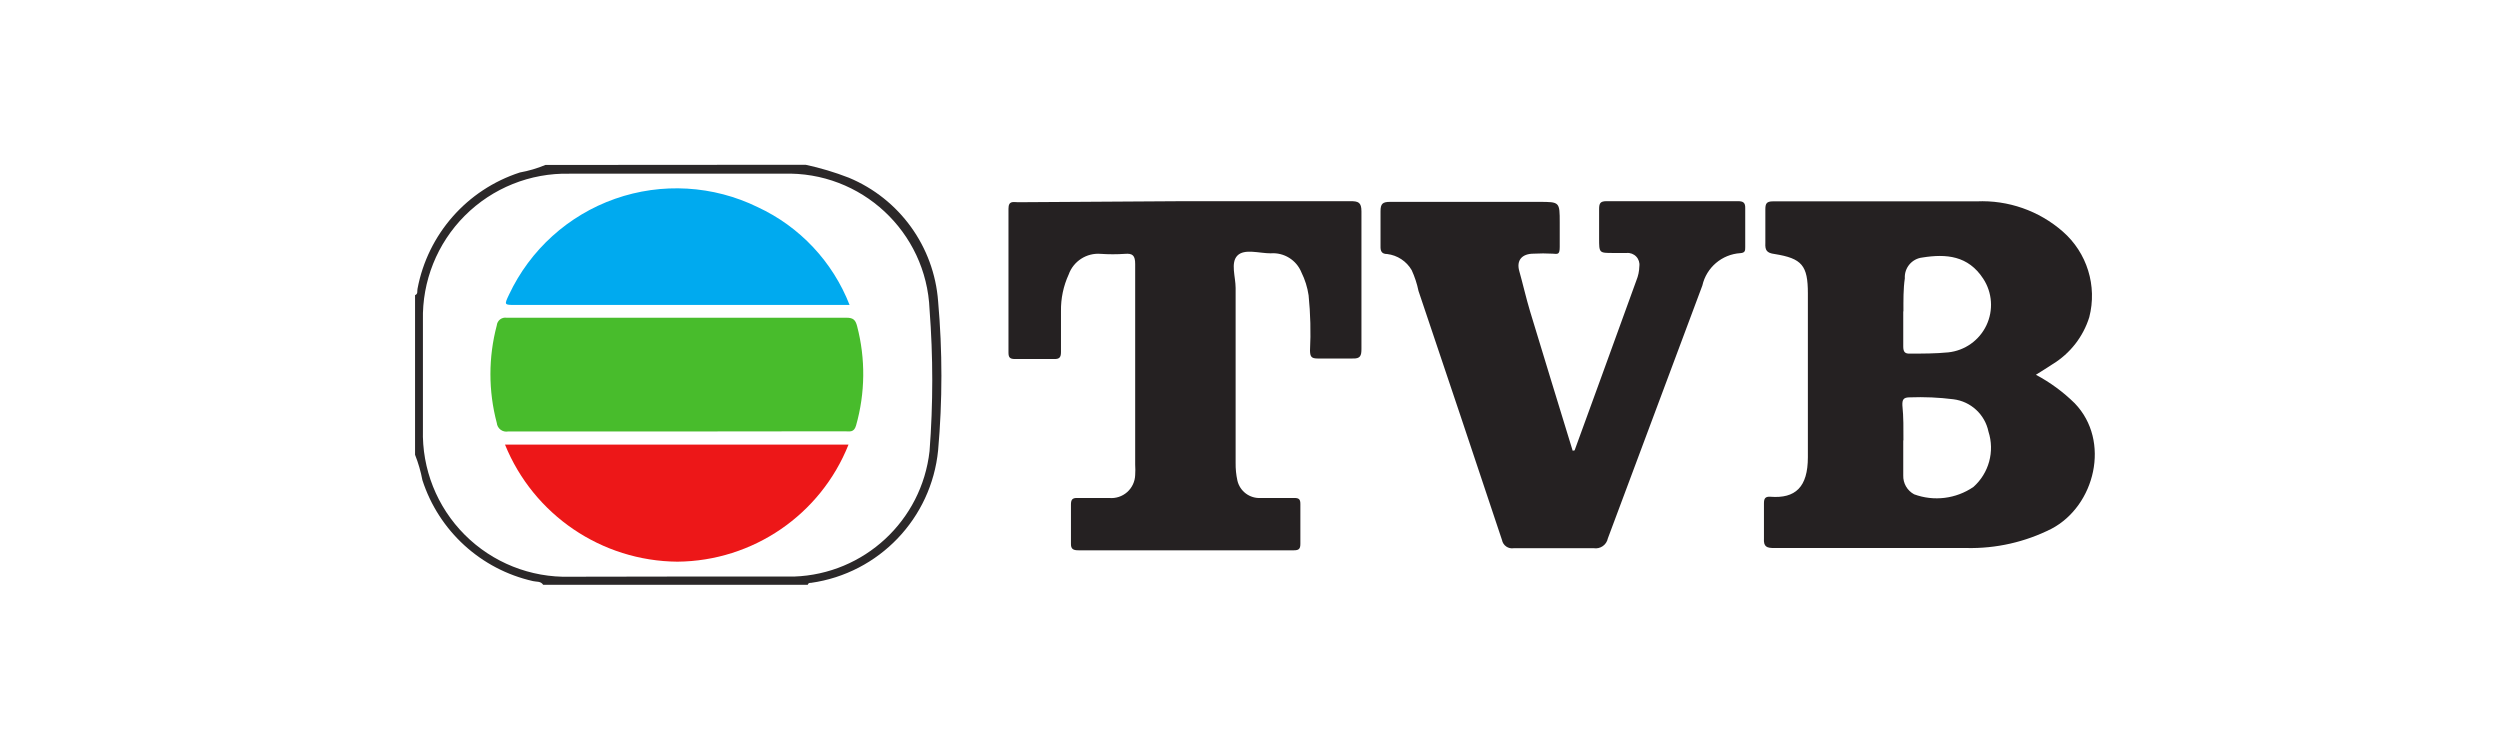 <?xml version="1.0" encoding="UTF-8"?>
<svg width="200px" height="60px" viewBox="0 0 200 60" version="1.1" xmlns="http://www.w3.org/2000/svg" xmlns:xlink="http://www.w3.org/1999/xlink">
    <!-- Generator: Sketch 50.2 (55047) - http://www.bohemiancoding.com/sketch -->
    <title>14-TVB</title>
    <desc>Created with Sketch.</desc>
    <defs></defs>
    <g id="PRODUCTS" stroke="none" stroke-width="1" fill="none" fill-rule="evenodd">
        <g id="About-us" transform="translate(-1150, -3064)">
            <g id="14-TVB" transform="translate(1150, 3064)">
                <rect id="Rectangle-24-Copy-11" fill="#FFFFFF" x="0" y="0" width="200" height="60"></rect>
                <g id="TVB" transform="translate(33, 13)">
                    <path d="M31.452,0.182 C32.631,0.434 33.787,0.781 34.91,1.218 C38.966,2.907 41.727,6.734 42.05,11.116 C42.4,15.075 42.4,19.057 42.05,23.016 C41.516,28.475 37.317,32.859 31.886,33.628 C31.774,33.628 31.662,33.628 31.62,33.782 L10.452,33.782 C10.256,33.474 9.906,33.558 9.64,33.488 C5.471,32.548 2.107,29.477 0.792,25.41 C0.661,24.716 0.464,24.036 0.204,23.38 L0.204,10.612 C0.456,10.514 0.358,10.29 0.4,10.108 C1.219,5.739 4.361,2.168 8.59,0.798 C9.291,0.671 9.976,0.47 10.634,0.196 L31.452,0.182 Z M21.12,33.124 C24.256,33.124 27.392,33.124 30.528,33.124 C36.13,32.929 40.742,28.657 41.364,23.086 C41.653,19.316 41.653,15.53 41.364,11.76 C41.114,5.542 35.894,0.691 29.674,0.896 C23.962,0.896 18.255,0.896 12.552,0.896 C9.421,0.826 6.398,2.04 4.184,4.256 C1.971,6.472 0.761,9.497 0.834,12.628 C0.834,15.54 0.834,18.452 0.834,21.364 C0.744,24.511 1.954,27.556 4.179,29.783 C6.403,32.011 9.447,33.224 12.594,33.138 L21.12,33.124 Z" id="Shape" fill="#2B2829"></path>
                    <path d="M129.872,16.982 C131.013,17.589 132.06,18.357 132.98,19.264 C135.878,22.274 134.604,27.468 131.118,29.302 C129.016,30.365 126.683,30.894 124.328,30.842 C119.176,30.842 114.024,30.842 108.928,30.842 C108.34,30.842 108.074,30.744 108.116,30.072 C108.116,29.12 108.116,28.168 108.116,27.272 C108.116,26.88 108.214,26.712 108.634,26.74 C110.622,26.894 111.63,25.984 111.63,23.576 C111.63,19.208 111.63,14.84 111.63,10.472 C111.63,8.232 111.154,7.672 108.97,7.322 C108.326,7.238 108.2,7.014 108.228,6.44 C108.228,5.544 108.228,4.648 108.228,3.752 C108.228,3.304 108.312,3.108 108.83,3.108 C114.262,3.108 119.694,3.108 125.126,3.108 C127.646,2.994 130.114,3.857 132.014,5.516 C133.965,7.215 134.789,9.871 134.142,12.376 C133.653,13.94 132.614,15.273 131.216,16.128 C130.782,16.422 130.376,16.66 129.872,16.982 Z M119.26,22.232 C119.26,23.184 119.26,24.136 119.26,25.032 C119.238,25.66 119.575,26.246 120.128,26.544 C121.712,27.129 123.481,26.91 124.874,25.956 C126.116,24.85 126.588,23.115 126.078,21.532 C125.795,20.158 124.67,19.117 123.278,18.942 C122.117,18.796 120.947,18.744 119.778,18.788 C119.274,18.788 119.176,18.97 119.19,19.418 C119.288,20.384 119.274,21.308 119.274,22.232 L119.26,22.232 Z M119.26,11.914 C119.26,12.838 119.26,13.762 119.26,14.714 C119.26,15.148 119.386,15.316 119.834,15.288 C120.842,15.288 121.85,15.288 122.858,15.19 C124.183,15.051 125.34,14.232 125.912,13.029 C126.484,11.825 126.388,10.411 125.658,9.296 C124.454,7.448 122.704,7.294 120.786,7.602 C119.951,7.697 119.336,8.429 119.386,9.268 C119.26,10.122 119.274,11.018 119.274,11.914 L119.26,11.914 Z" id="Shape" fill="#252122"></path>
                    <path d="M61.776,3.094 C66.2,3.094 70.624,3.094 75.048,3.094 C75.664,3.094 75.916,3.192 75.916,3.906 C75.916,7.574 75.916,11.242 75.916,14.91 C75.916,15.456 75.832,15.708 75.202,15.68 C74.25,15.68 73.298,15.68 72.402,15.68 C71.912,15.68 71.814,15.526 71.8,15.064 C71.875,13.584 71.837,12.1 71.688,10.626 C71.595,9.988 71.401,9.369 71.114,8.792 C70.714,7.8 69.716,7.182 68.65,7.266 C67.74,7.266 66.55,6.874 65.99,7.448 C65.43,8.022 65.85,9.156 65.85,10.038 C65.85,14.705 65.85,19.371 65.85,24.038 C65.843,24.508 65.89,24.978 65.99,25.438 C66.187,26.302 66.982,26.895 67.866,26.838 C68.762,26.838 69.658,26.838 70.554,26.838 C70.918,26.838 71.03,26.95 71.03,27.314 C71.03,28.378 71.03,29.442 71.03,30.506 C71.03,30.912 70.904,31.024 70.512,31.024 L53.278,31.024 C52.858,31.024 52.662,30.926 52.676,30.478 C52.676,29.442 52.676,28.406 52.676,27.37 C52.676,26.964 52.788,26.824 53.208,26.838 C54.048,26.838 54.888,26.838 55.728,26.838 C56.252,26.889 56.773,26.72 57.168,26.373 C57.563,26.025 57.797,25.53 57.814,25.004 C57.832,24.724 57.832,24.444 57.814,24.164 C57.814,18.816 57.814,13.468 57.814,8.12 C57.814,7.448 57.618,7.252 56.988,7.308 C56.345,7.352 55.699,7.352 55.056,7.308 C53.927,7.216 52.876,7.893 52.494,8.96 C52.073,9.877 51.863,10.877 51.878,11.886 C51.878,12.978 51.878,14.07 51.878,15.162 C51.878,15.61 51.738,15.736 51.304,15.722 C50.268,15.722 49.232,15.722 48.196,15.722 C47.79,15.722 47.678,15.596 47.678,15.204 C47.678,11.368 47.678,7.532 47.678,3.696 C47.678,3.024 48.084,3.178 48.448,3.178 L61.776,3.094 Z" id="Shape" fill="#252122"></path>
                    <path d="M92.968,23.03 L95.11,17.15 L97.91,9.436 C98.058,9.076 98.139,8.691 98.148,8.302 C98.187,8.02 98.096,7.735 97.9,7.528 C97.704,7.321 97.424,7.214 97.14,7.238 L96.048,7.238 C94.928,7.238 94.928,7.238 94.928,6.076 C94.928,5.292 94.928,4.508 94.928,3.724 C94.928,3.262 95.026,3.094 95.53,3.094 C99.03,3.094 102.53,3.094 106.03,3.094 C106.45,3.094 106.632,3.206 106.618,3.654 C106.618,4.69 106.618,5.726 106.618,6.762 C106.618,7.042 106.618,7.224 106.226,7.252 C104.751,7.346 103.514,8.4 103.188,9.842 C100.682,16.59 98.134,23.324 95.628,30.072 C95.522,30.596 95.021,30.942 94.494,30.856 C92.366,30.856 90.294,30.856 88.11,30.856 C87.666,30.933 87.243,30.64 87.158,30.198 C84.946,23.553 82.72,16.912 80.48,10.276 C80.362,9.702 80.179,9.143 79.934,8.61 C79.519,7.897 78.793,7.42 77.974,7.322 C77.54,7.322 77.428,7.098 77.442,6.692 C77.442,5.74 77.442,4.788 77.442,3.892 C77.442,3.29 77.624,3.15 78.198,3.15 C82.174,3.15 86.15,3.15 90.126,3.15 C91.778,3.15 91.778,3.15 91.778,4.816 C91.778,5.46 91.778,6.104 91.778,6.748 C91.778,7.392 91.624,7.322 91.204,7.294 C90.7,7.266 90.196,7.266 89.692,7.294 C88.768,7.294 88.292,7.812 88.544,8.694 C88.796,9.576 89.09,10.864 89.412,11.928 C90.532,15.638 91.68,19.348 92.814,23.058 L92.968,23.03 Z" id="Shape" fill="#252122"></path>
                    <path d="M21.078,21.518 C16.598,21.518 12.132,21.518 7.652,21.518 C7.439,21.558 7.219,21.507 7.045,21.376 C6.872,21.246 6.762,21.048 6.742,20.832 C6.065,18.277 6.065,15.589 6.742,13.034 C6.759,12.846 6.853,12.674 7.001,12.557 C7.15,12.441 7.339,12.39 7.526,12.418 C16.589,12.418 25.656,12.418 34.728,12.418 C35.26,12.418 35.442,12.6 35.568,13.09 C36.251,15.701 36.222,18.446 35.484,21.042 C35.316,21.63 34.952,21.504 34.588,21.504 L21.078,21.518 Z" id="Shape" fill="#48BC2C"></path>
                    <path d="M34.966,11.396 L8.226,11.396 C7.33,11.396 7.33,11.396 7.722,10.57 C9.408,6.982 12.463,4.22 16.203,2.904 C19.943,1.589 24.055,1.828 27.616,3.57 C30.984,5.133 33.617,7.937 34.966,11.396 Z" id="Shape" fill="#00AAEF"></path>
                    <path d="M7.4,22.568 L34.882,22.568 C32.646,28.183 27.233,31.885 21.19,31.934 C15.124,31.883 9.684,28.188 7.4,22.568 Z" id="Shape" fill="#ED1718"></path>
                </g>
            </g>
        </g>
    </g>
</svg>